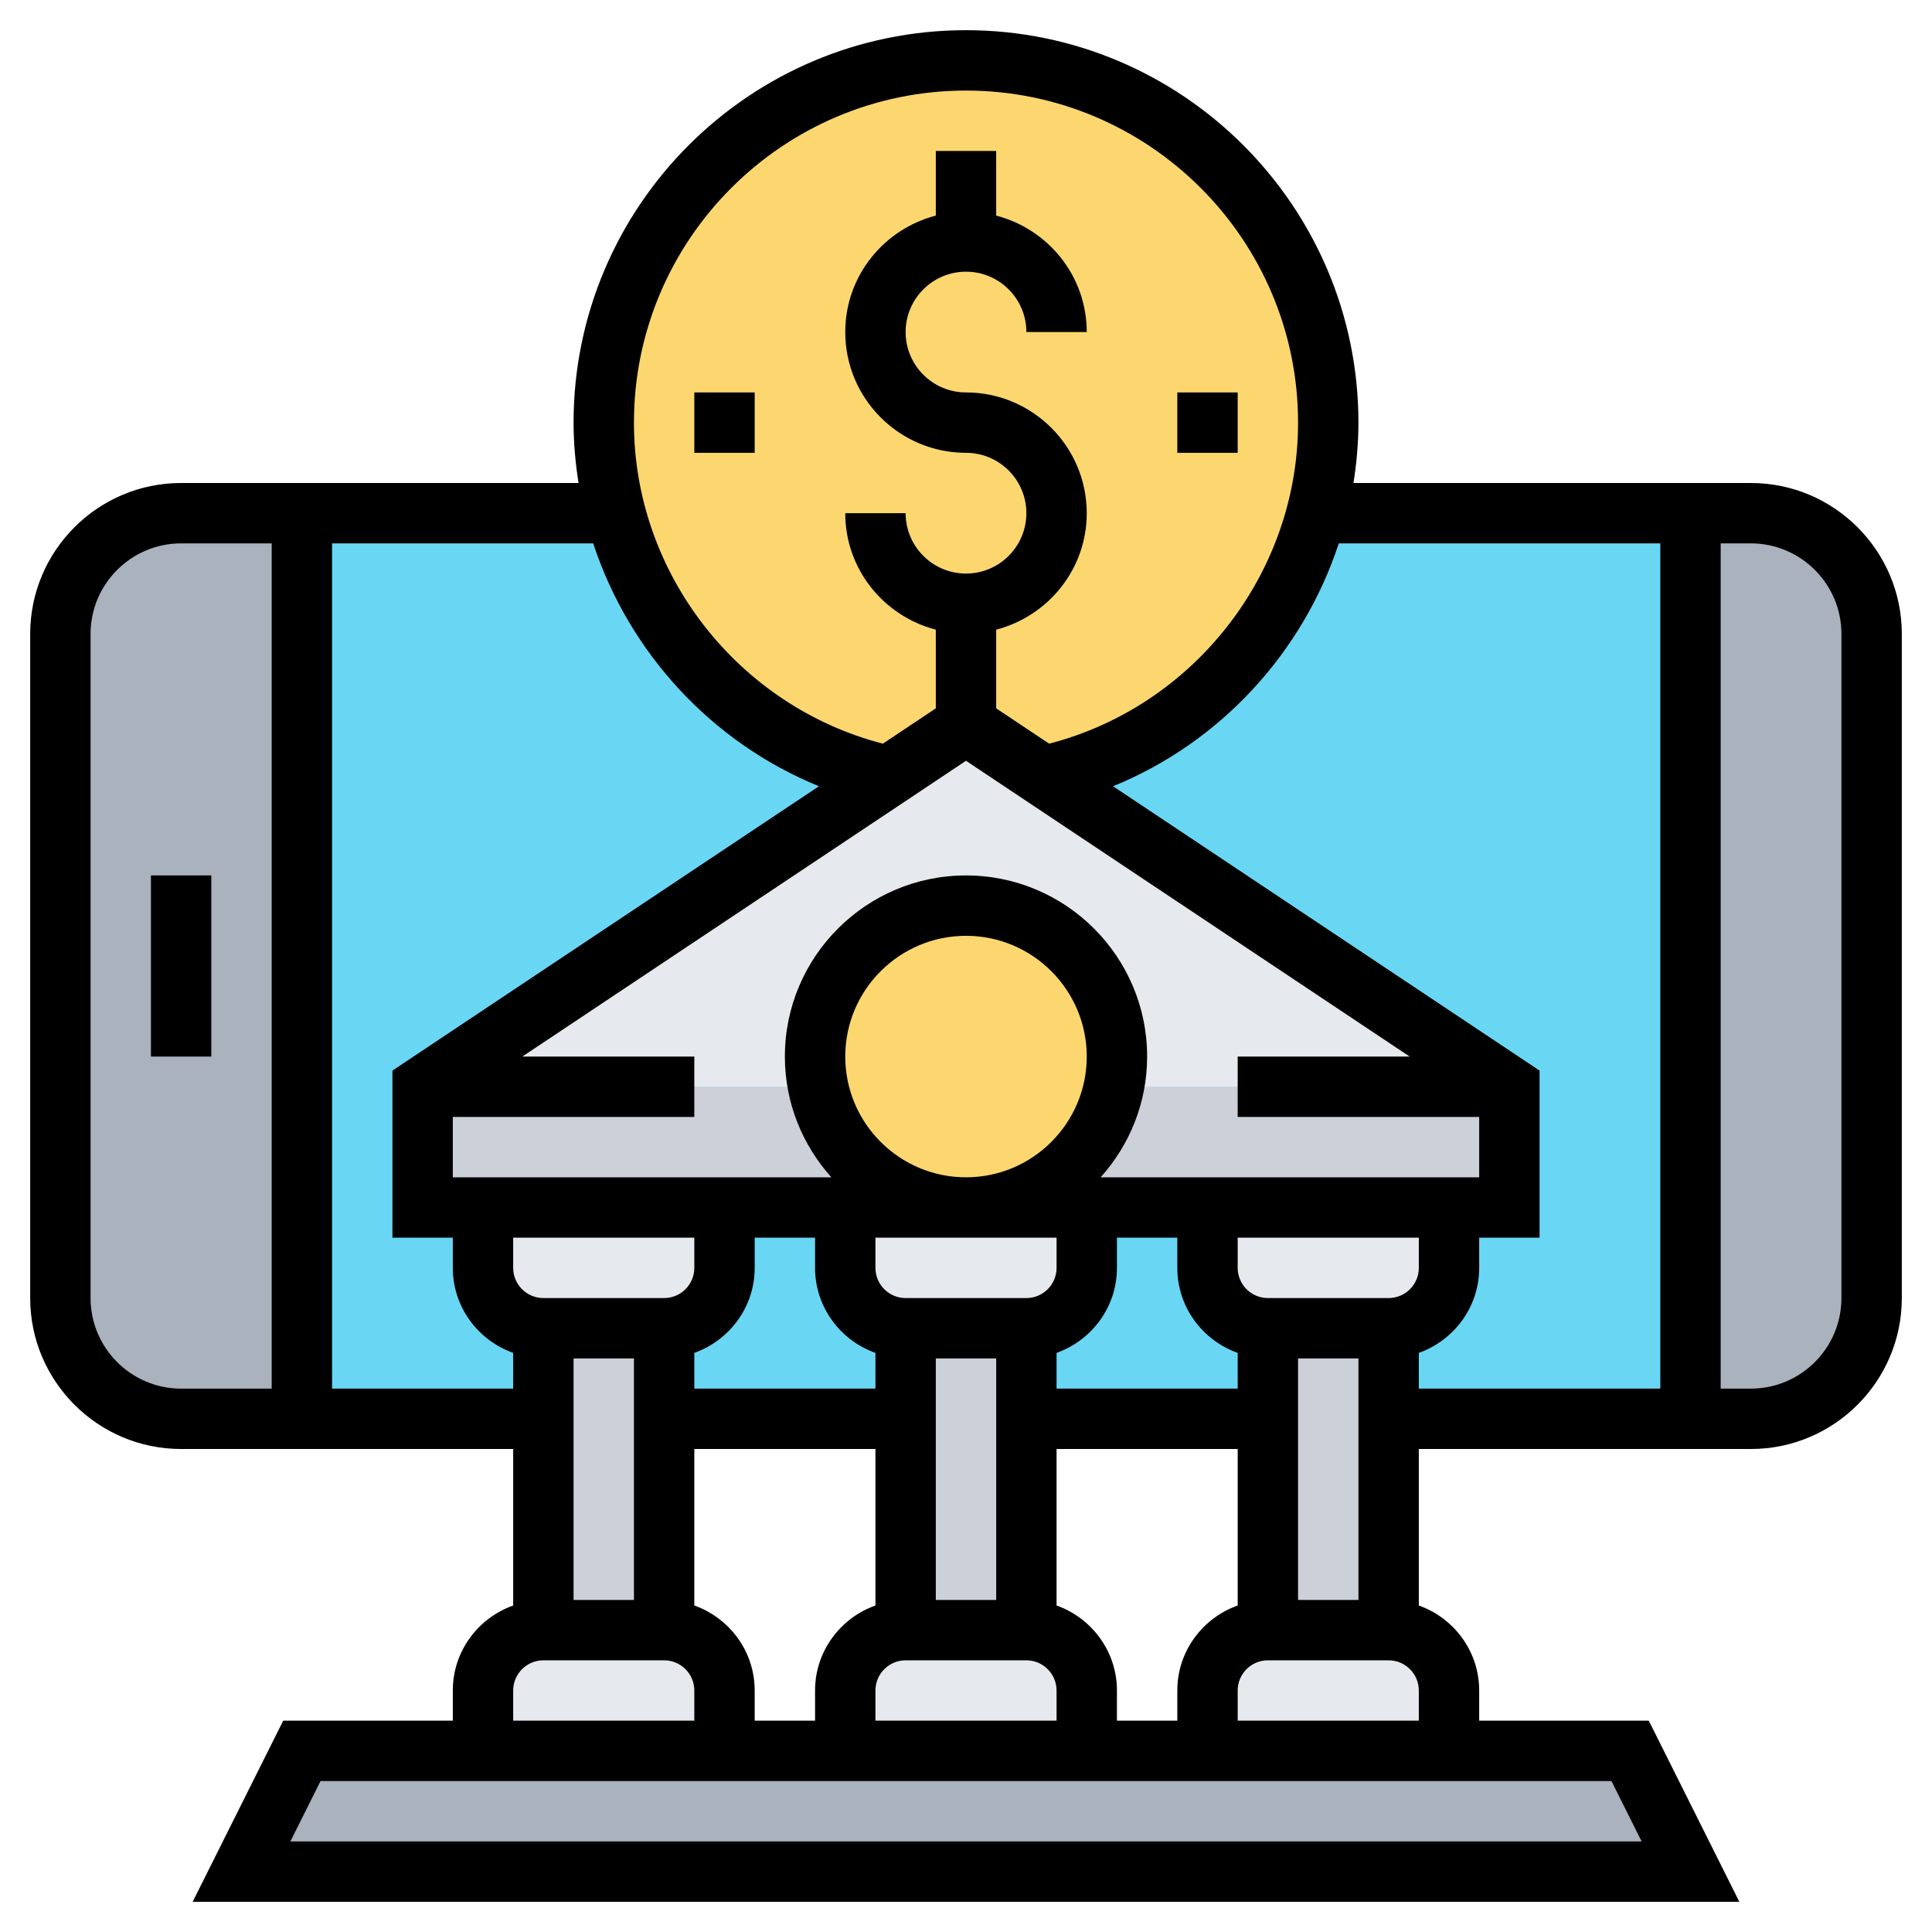 <svg id="Layer_3" enable-background="new 0 0 64 64" height="512" viewBox="0 0 64 64" width="512" xmlns="http://www.w3.org/2000/svg"><path d="m10 17h46v30h-46z" fill="#69d6f4"/><path d="m10 17v30h-4c-2.21 0-4-1.79-4-4v-22c0-2.21 1.79-4 4-4z" fill="#aab2bd"/><path d="m62 21v22c0 2.21-1.79 4-4 4h-2v-30h2c2.21 0 4 1.79 4 4z" fill="#aab2bd"/><path d="m54 58 2 4h-48l2-4h6 8 4 8 4 8z" fill="#aab2bd"/><path d="m22 44v10h-4v-7-3z" fill="#ccd1d9"/><path d="m30 44h4v10h-4z" fill="#ccd1d9"/><path d="m46 47v7h-4v-10h4z" fill="#ccd1d9"/><g fill="#e6e9ed"><path d="m48 56v2h-8v-2c0-1.1.9-2 2-2h4c1.1 0 2 .9 2 2z"/><path d="m36 56v2h-8v-2c0-1.1.9-2 2-2h4c1.1 0 2 .9 2 2z"/><path d="m24 56v2h-8v-2c0-1.1.9-2 2-2h4c1.1 0 2 .9 2 2z"/><path d="m24 40v2c0 1.1-.9 2-2 2h-4c-1.1 0-2-.9-2-2v-2z"/><path d="m36 40v2c0 1.1-.9 2-2 2h-4c-1.1 0-2-.9-2-2v-2h4z"/><path d="m48 40v2c0 1.1-.9 2-2 2h-4c-1.1 0-2-.9-2-2v-2z"/></g><path d="m27.1 35.99c.46 2.29 2.48 4.01 4.9 4.01h-4-4-8-2v-4h13z" fill="#ccd1d9"/><path d="m32 40c2.42 0 4.44-1.72 4.9-4.01l.1.01h13v4h-2-8-4z" fill="#ccd1d9"/><path d="m27 35c0 .34.03.67.1.99l-.1.01h-13l15.42-10.28h.01l2.57-1.72 2.57 1.72h.01l15.42 10.28h-13l-.1-.01c.07-.32.1-.65.1-.99 0-2.76-2.24-5-5-5s-5 2.24-5 5z" fill="#e6e9ed"/><path d="m37 35c0 .34-.03.67-.1.99-.46 2.29-2.48 4.01-4.9 4.01s-4.44-1.72-4.9-4.01c-.07-.32-.1-.65-.1-.99 0-2.76 2.24-5 5-5s5 2.24 5 5z" fill="#fcd770"/><path d="m32 24-2.57 1.72h-.01c-4.44-.98-7.97-4.41-9.06-8.81-.24-.93-.36-1.91-.36-2.91 0-6.63 5.37-12 12-12s12 5.37 12 12c0 1-.12 1.98-.36 2.91-1.09 4.4-4.62 7.83-9.06 8.81h-.01z" fill="#fcd770"/><path d="m58 16h-13.165c.103-.655.165-1.322.165-2 0-7.168-5.832-13-13-13s-13 5.832-13 13c0 .678.062 1.345.165 2h-13.165c-2.757 0-5 2.243-5 5v22c0 2.757 2.243 5 5 5h11v5.184c-1.161.414-2 1.514-2 2.816v1h-5.618l-3 6h51.236l-3-6h-5.618v-1c0-1.302-.839-2.402-2-2.816v-5.184h11c2.757 0 5-2.243 5-5v-22c0-2.757-2.243-5-5-5zm-26-13c6.065 0 11 4.935 11 11 0 4.99-3.446 9.393-8.246 10.635l-1.754-1.17v-2.607c1.721-.447 3-2 3-3.858 0-2.206-1.794-4-4-4-1.103 0-2-.897-2-2s.897-2 2-2 2 .897 2 2h2c0-1.858-1.279-3.411-3-3.858v-2.142h-2v2.142c-1.721.447-3 2-3 3.858 0 2.206 1.794 4 4 4 1.103 0 2 .897 2 2s-.897 2-2 2-2-.897-2-2h-2c0 1.858 1.279 3.411 3 3.858v2.607l-1.754 1.17c-4.8-1.242-8.246-5.645-8.246-10.635 0-6.065 4.935-11 11-11zm17 34v2h-12.54c.954-1.063 1.54-2.462 1.54-4 0-3.309-2.691-6-6-6s-6 2.691-6 6c0 1.538.586 2.937 1.54 4h-12.54v-2h8v-2h-5.697l14.697-9.798 14.697 9.798h-5.697v2zm-6 16v-8h2v8zm-4 3v1h-2v-1c0-1.302-.839-2.402-2-2.816v-5.184h6v5.184c-1.161.414-2 1.514-2 2.816zm-16-15v1c0 .551-.448 1-1 1h-4c-.552 0-1-.449-1-1v-1zm5-6c0-2.206 1.794-4 4-4s4 1.794 4 4-1.794 4-4 4-4-1.794-4-4zm13 9.816v1.184h-6v-1.184c1.161-.414 2-1.514 2-2.816v-1h2v1c0 1.302.839 2.402 2 2.816zm-6-3.816v1c0 .551-.448 1-1 1h-4c-.552 0-1-.449-1-1v-1zm-4 4h2v8h-2zm-2-.184v1.184h-6v-1.184c1.161-.414 2-1.514 2-2.816v-1h2v1c0 1.302.839 2.402 2 2.816zm-10 .184h2v8h-2zm4 8.184v-5.184h6v5.184c-1.161.414-2 1.514-2 2.816v1h-2v-1c0-1.302-.839-2.402-2-2.816zm6 2.816c0-.551.448-1 1-1h4c.552 0 1 .449 1 1v1h-6zm17-13h-4c-.552 0-1-.449-1-1v-1h6v1c0 .551-.448 1-1 1zm-43 0v-22c0-1.654 1.346-3 3-3h3v28h-3c-1.654 0-3-1.346-3-3zm8 3v-28h8.651c1.185 3.61 3.917 6.596 7.479 8.045l-14.13 9.42v5.535h2v1c0 1.302.839 2.402 2 2.816v1.184zm6 10c0-.551.448-1 1-1h4c.552 0 1 .449 1 1v1h-6zm37.382 5h-44.764l1-2h42.764zm-13.382-4v-1c0-.551.448-1 1-1h4c.552 0 1 .449 1 1v1zm6-12.184c1.161-.414 2-1.514 2-2.816v-1h2v-5.535l-14.13-9.42c3.562-1.449 6.294-4.435 7.479-8.045h10.651v28h-8zm14-1.816c0 1.654-1.346 3-3 3h-1v-28h1c1.654 0 3 1.346 3 3z"/><path d="m5 29h2v6h-2z"/><path d="m39 13h2v2h-2z"/><path d="m23 13h2v2h-2z"/></svg>